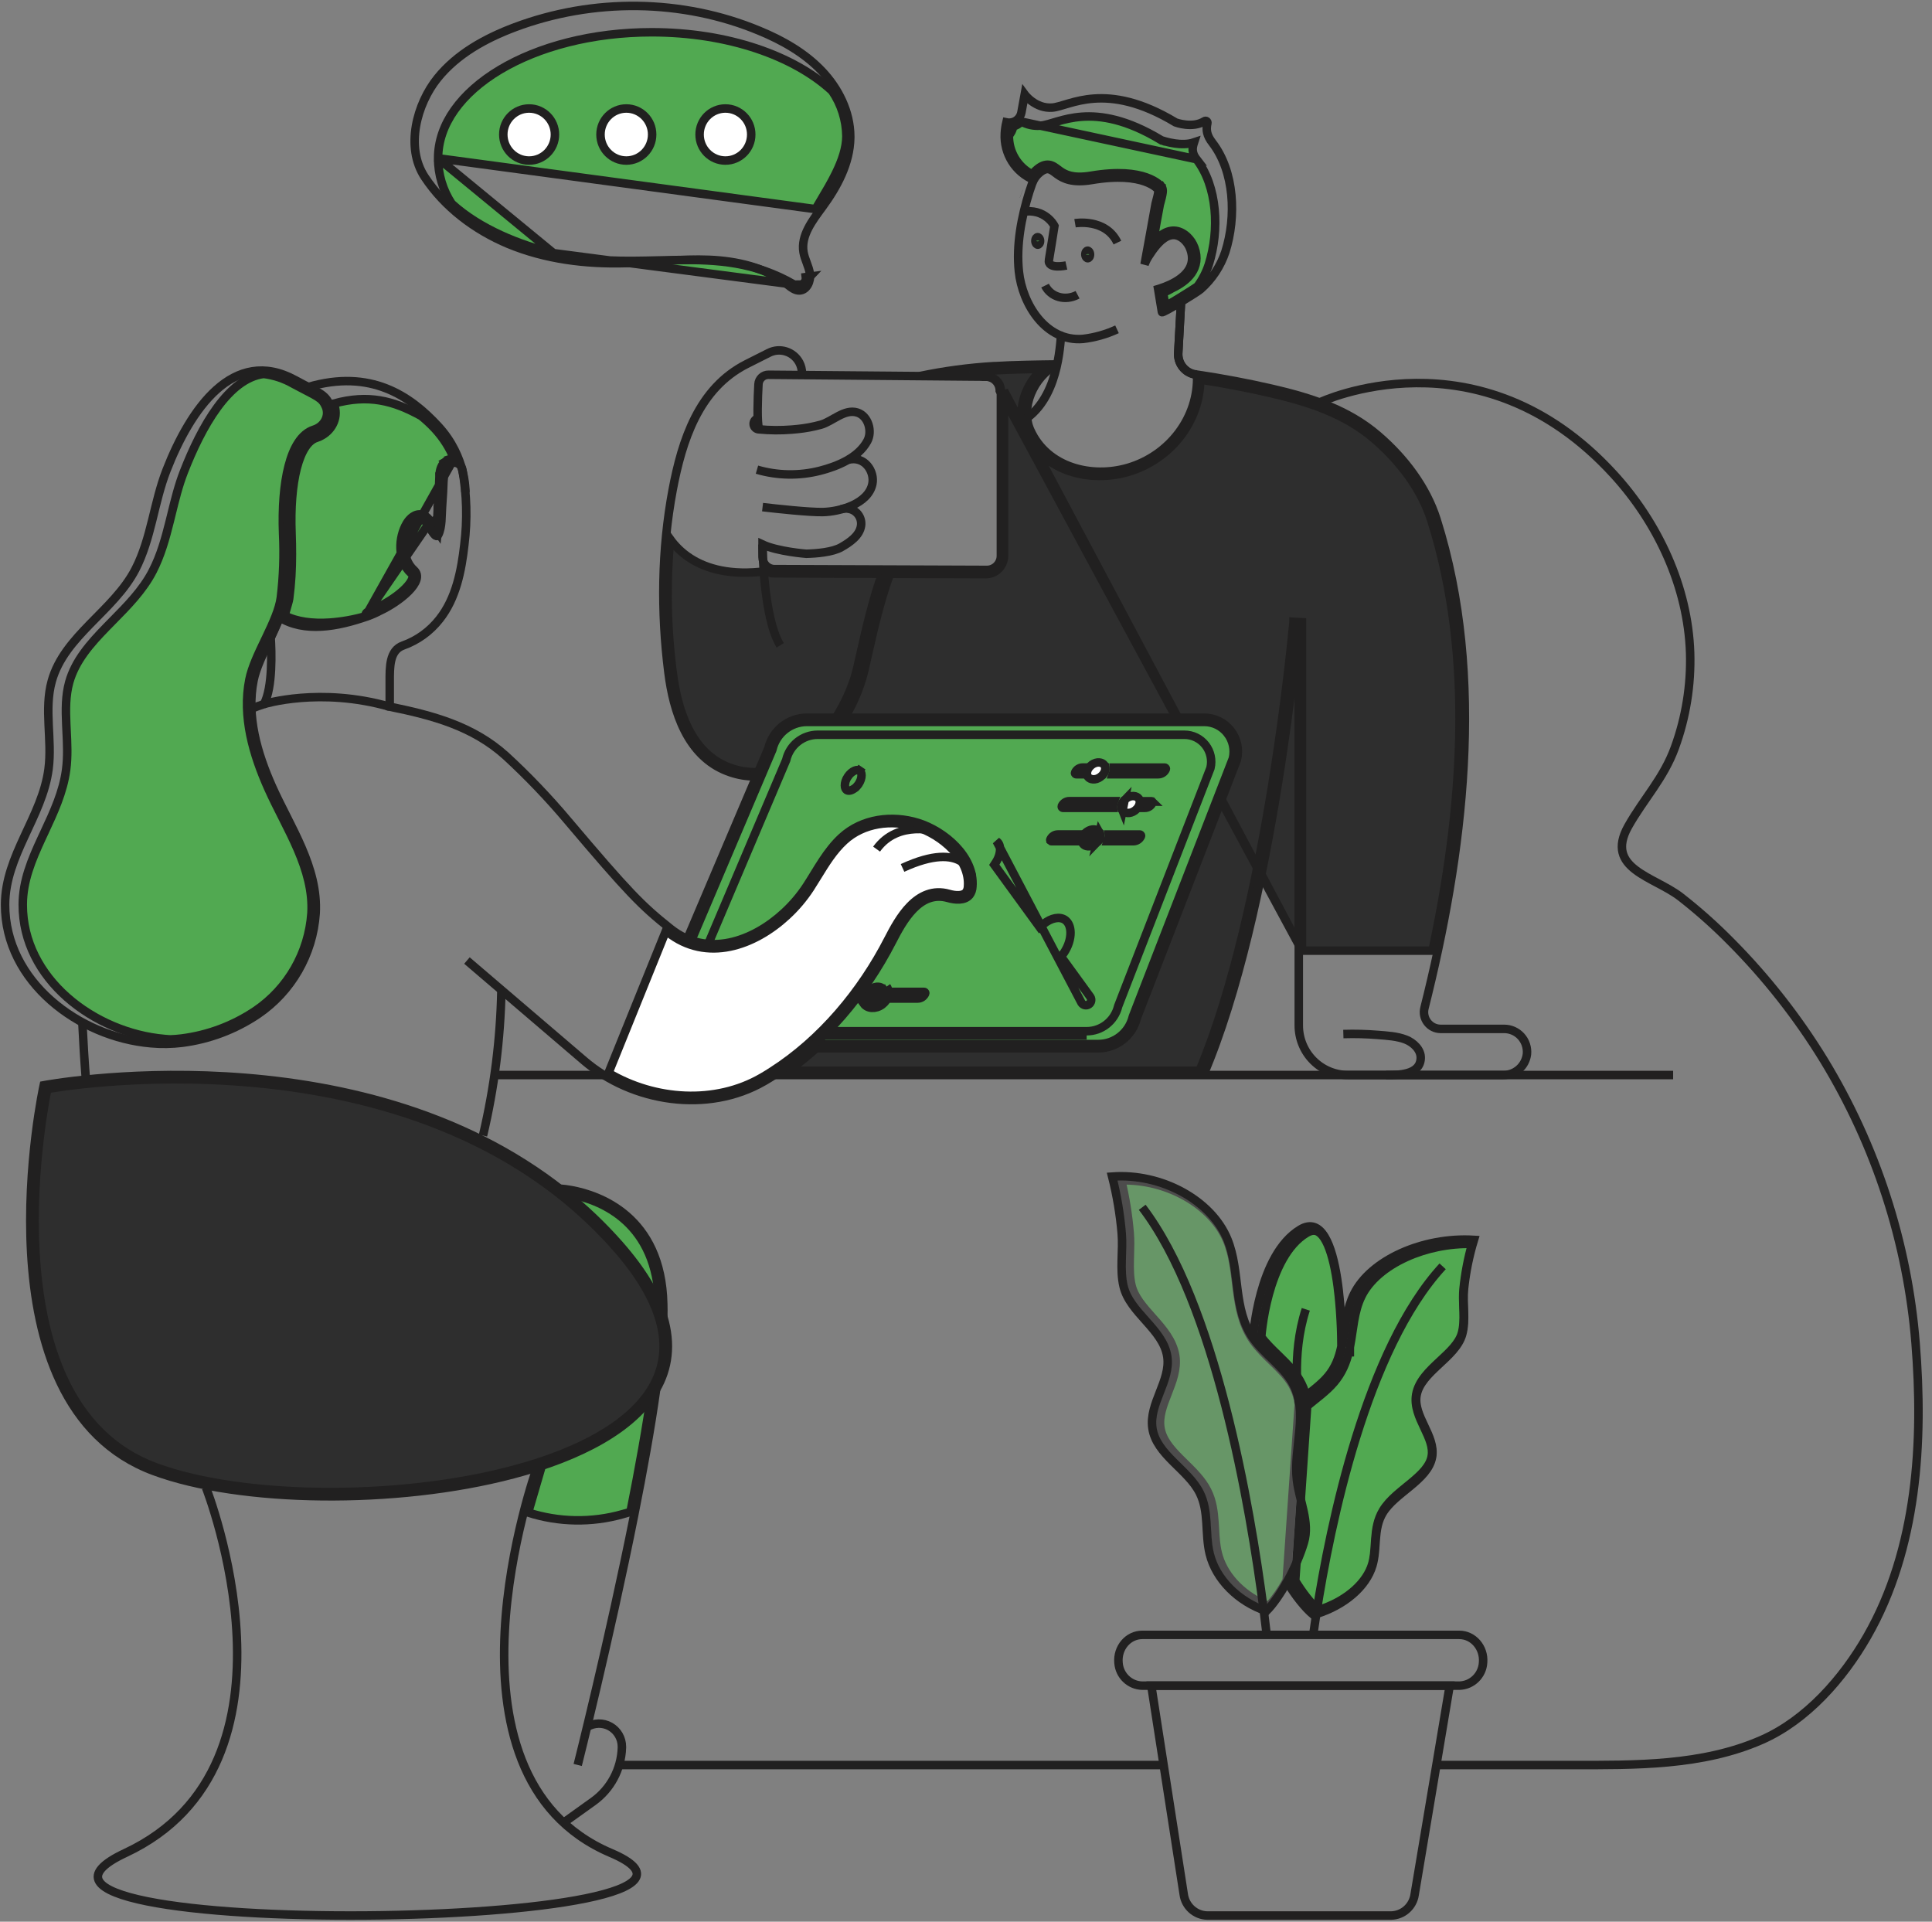 <svg width="187" height="186" viewBox="0 0 187 186" fill="none" xmlns="http://www.w3.org/2000/svg">
<rect x="0" y="0" width="187" height="186" fill="#808080" stroke="none"/>
<path d="M8.313 104.489C8.169 102.644 8.058 100.798 7.97 98.956" stroke="#212020" stroke-width="0.822"/>
<path d="M112.467 170.836H60.195" stroke="#212020" stroke-width="0.822"/>
<path d="M127.726 38.952C127.726 38.952 143.131 31.625 156.2 45.919C160.469 50.591 163.383 56.79 163.589 63.185C163.683 66.306 163.183 69.416 162.118 72.348C161.033 75.341 159.087 77.322 157.591 79.987C155.296 84.097 160.093 84.824 162.667 86.816C164.378 88.151 166.001 89.596 167.525 91.143C170.962 94.599 173.985 98.448 176.535 102.61C181.583 110.901 184.623 120.273 185.408 129.967C186.184 139.526 185.589 149.905 180.722 158.396C178.38 162.485 174.853 166.495 170.516 168.402C164.754 170.932 158.282 170.837 152.125 170.837H139.023" stroke="#212020" stroke-width="0.822"/>
<path d="M63.158 134.257L63.118 134.327L63.107 134.406C62.602 138.025 61.854 142.171 61.024 146.336L60.264 146.554C60.264 146.554 60.264 146.555 60.263 146.555C57.262 147.403 54.084 147.347 51.119 146.397L52.321 142.284L52.357 142.159L52.315 142.036L44.458 119.011C44.623 118.958 44.837 118.889 45.093 118.807C45.744 118.597 46.664 118.302 47.74 117.962C49.88 117.284 52.637 116.425 55.129 115.691L55.602 115.67C56.933 115.959 58.922 116.631 60.603 118.185C62.293 119.748 63.706 122.234 63.792 126.223L63.793 126.227C63.8 126.479 63.798 126.733 63.795 127.009C63.794 127.157 63.792 127.311 63.792 127.475V127.535L63.81 127.593C64.575 130.132 64.268 132.343 63.158 134.257Z" fill="#51A951" stroke="#212020" stroke-width="0.822"/>
<path d="M35.649 59.187C35.963 59.077 36.266 58.94 36.555 58.776L36.57 58.767L36.585 58.76C37.483 58.345 38.556 57.643 39.252 56.935C39.605 56.577 39.825 56.253 39.906 55.993C39.945 55.869 39.947 55.776 39.93 55.705C39.915 55.639 39.877 55.565 39.788 55.485C39.102 54.869 38.801 53.981 38.764 53.11C38.728 52.239 38.951 51.338 39.371 50.643L39.372 50.642C39.508 50.418 39.703 50.181 39.945 50.012C40.189 49.842 40.521 49.719 40.888 49.821C41.127 49.887 41.305 50.029 41.437 50.169C41.567 50.306 41.671 50.462 41.75 50.583M35.649 59.187L41.408 50.81M35.649 59.187C35.638 59.191 35.627 59.195 35.615 59.2C35.573 59.219 35.376 59.318 35.369 59.566C35.37 59.588 35.375 59.616 35.381 59.644C34.25 59.969 33.089 60.175 31.914 60.259C30.264 60.37 28.706 60.179 27.544 59.569C27.553 59.538 27.562 59.505 27.573 59.471C27.618 59.316 27.672 59.134 27.726 58.947C27.786 58.739 27.846 58.53 27.893 58.358C27.936 58.202 27.978 58.04 27.989 57.953C28.085 57.22 28.154 56.493 28.198 55.757L28.198 55.756C28.277 54.373 28.27 52.992 28.219 51.621L28.219 51.621C28.126 49.195 28.296 46.984 28.726 45.316C28.942 44.482 29.218 43.802 29.546 43.301C29.873 42.802 30.234 42.507 30.617 42.386C30.805 42.329 30.985 42.249 31.154 42.148C32.208 41.559 32.809 40.289 32.301 39.066L32.301 39.066L32.301 39.065C34.005 38.592 35.446 38.537 36.753 38.752C38.169 38.984 39.452 39.537 40.767 40.26C41.253 40.653 41.71 41.081 42.134 41.54C42.898 42.375 43.509 43.336 43.942 44.379M35.649 59.187L43.942 44.379M41.75 50.583C41.751 50.583 41.751 50.584 41.751 50.584L41.408 50.81M41.75 50.583C41.75 50.583 41.75 50.582 41.75 50.582L41.408 50.81M41.75 50.583C41.887 50.788 42.022 50.985 42.159 51.185C42.168 51.199 42.178 51.212 42.187 51.226M41.408 50.81C41.546 51.017 41.684 51.218 41.822 51.42C41.889 51.519 41.957 51.618 42.025 51.718M42.187 51.226C42.153 51.352 42.112 51.467 42.061 51.572L42.055 51.584L42.049 51.598C42.053 51.589 42.057 51.58 42.063 51.573C42.072 51.559 42.084 51.547 42.098 51.538L42.149 51.614L42.156 51.625L42.142 51.635L42.025 51.718M42.187 51.226C42.245 51.311 42.303 51.396 42.362 51.483L42.943 46.157M42.187 51.226C42.243 51.02 42.279 50.787 42.303 50.534C42.327 50.273 42.336 50.022 42.346 49.766C42.351 49.614 42.357 49.461 42.366 49.303M42.025 51.718L42.146 51.636L42.158 51.628M42.025 51.718L42.158 51.628M42.158 51.628L42.17 51.646L42.326 51.88L42.228 51.669L42.218 51.648L42.158 51.628ZM42.366 49.303C42.366 49.307 42.366 49.312 42.366 49.316H42.777L42.366 49.292C42.366 49.296 42.366 49.299 42.366 49.303ZM42.366 49.303C42.366 49.259 42.37 49.216 42.372 49.187L42.372 49.182C42.375 49.144 42.376 49.124 42.376 49.109V49.094L42.377 49.079C42.449 48.103 42.504 47.123 42.532 46.146M42.532 46.146C42.532 46.147 42.532 46.147 42.532 46.147L42.943 46.157M42.532 46.146C42.532 46.146 42.532 46.146 42.532 46.145L42.943 46.157M42.532 46.146C42.543 45.717 42.609 45.088 43.076 44.7M42.943 46.157C42.954 45.726 43.026 45.272 43.343 45.013M43.076 44.7C43.074 44.702 43.072 44.704 43.069 44.706L43.343 45.013M43.076 44.7C43.204 44.588 43.354 44.503 43.517 44.452M43.076 44.7C43.078 44.699 43.08 44.697 43.083 44.695L43.343 45.013M43.343 45.013L43.517 44.452M43.517 44.452C43.514 44.453 43.51 44.455 43.506 44.456L43.649 44.841L43.53 44.448C43.526 44.449 43.522 44.451 43.517 44.452ZM43.517 44.452C43.658 44.401 43.801 44.378 43.942 44.379M43.517 44.452L43.942 44.379" fill="#51A951" stroke="#212020" stroke-width="0.822"/>
<path d="M126.017 92.012H138.65C141.515 78.626 142.757 63.742 138.555 50.419L138.555 50.418C137.59 47.346 135.496 44.607 133.002 42.468L133.001 42.468C130.172 40.032 126.668 38.902 123.005 38.053L123.005 38.053C120.752 37.531 118.477 37.094 116.181 36.742C116.125 40.937 113.165 44.508 109.213 45.669C105.547 46.754 100.999 45.678 99.256 41.822L99.256 41.821C99.068 41.401 98.952 40.953 98.911 40.495C98.732 38.792 99.519 36.94 100.893 35.702C99.351 35.726 97.459 35.772 96.261 35.851L96.247 35.852H96.234H96.108C95.366 35.897 94.625 35.959 93.886 36.037L95.431 36.05C95.431 36.05 95.431 36.05 95.432 36.05L95.432 36.05L95.429 36.461C96.171 36.466 96.769 37.073 96.768 37.821L126.017 92.012ZM126.017 92.012V60.224L125.197 60.188L125.606 60.224C125.197 60.188 125.197 60.188 125.197 60.188L125.197 60.189L125.196 60.193L125.195 60.208L125.19 60.268C125.185 60.321 125.178 60.4 125.168 60.504C125.148 60.712 125.118 61.019 125.078 61.416C124.998 62.21 124.875 63.362 124.707 64.795C124.37 67.661 123.851 71.647 123.12 76.128C121.673 85.004 119.403 95.784 116.099 103.641H76.288C80.721 100.491 84.285 96.052 86.717 91.311L86.718 91.31C87.234 90.301 87.878 89.106 88.711 88.257C89.53 87.422 90.478 86.971 91.651 87.307L91.652 87.307C91.999 87.406 92.451 87.494 92.896 87.468C93.341 87.442 93.833 87.296 94.174 86.874L94.181 86.865L94.187 86.857C94.4 86.563 94.522 86.213 94.537 85.85C94.663 84.229 93.89 82.772 92.806 81.641C91.72 80.508 90.282 79.659 88.973 79.249C86.374 78.436 83.302 78.805 81.191 80.746L81.19 80.747C80.034 81.812 79.207 83.161 78.416 84.449C78.195 84.809 77.977 85.164 77.755 85.507C77.378 86.084 76.957 86.629 76.498 87.14C77.458 81.212 78.289 75.692 78.453 73.386C81.081 71.23 82.993 67.817 83.682 64.787C83.772 64.395 83.86 64.006 83.947 63.618C84.578 60.833 85.187 58.138 86.147 55.54L95.411 55.572H95.412C96.391 55.572 97.179 54.774 97.179 53.795V37.821L126.017 92.012Z" fill="#2E2E2E" stroke="#212020" stroke-width="0.822"/>
<path d="M78.163 73.18C77.862 78.124 77.088 83.065 76.249 87.994" stroke="#212020" stroke-width="0.822"/>
<path d="M65.106 65.04L65.105 65.037C64.549 60.776 64.469 56.468 64.865 52.191C65.292 52.786 65.919 53.462 66.82 54.042C68.381 55.048 70.722 55.739 74.176 55.281C74.394 55.408 74.64 55.482 74.895 55.493L74.903 55.493L74.911 55.493L85.38 55.536C84.46 58.097 83.861 60.746 83.257 63.42C83.168 63.814 83.079 64.208 82.988 64.603C82.317 67.519 80.442 70.841 77.906 72.858C75.79 74.54 73.25 75.3 70.539 74.263C66.912 72.871 65.578 68.813 65.106 65.04Z" fill="#2E2E2E" stroke="#212020" stroke-width="0.822"/>
<path d="M82.089 44.501C83.698 44.087 84.678 45.645 84.439 46.831C84.05 48.765 81.289 49.525 79.644 49.561C78.328 49.587 75.117 49.237 73.809 49.084" stroke="#212020" stroke-width="0.822"/>
<path d="M73.267 45.459C75.258 46.039 77.366 46.074 79.374 45.561C81.064 45.124 83.06 44.317 83.945 42.699C84.462 41.758 84.05 40.257 82.972 39.926C81.727 39.547 80.574 40.794 79.447 41.109C78.719 41.309 77.977 41.447 77.226 41.524C77.021 41.546 76.827 41.563 76.627 41.58C75.577 41.664 74.522 41.657 73.473 41.557C73.244 41.557 73.041 41.409 72.969 41.19C72.897 40.972 72.972 40.731 73.156 40.593L73.345 40.455" stroke="#212020" stroke-width="0.822"/>
<path d="M85.969 55.128C84.8 58.202 84.139 61.412 83.389 64.695C82.121 70.206 76.715 77.072 70.392 74.643C66.527 73.159 65.171 68.869 64.698 65.087C63.957 59.23 64.019 53.213 65.109 47.406C66.015 42.623 67.622 37.599 72.244 35.247L74.413 34.155C75.488 33.607 76.801 34.025 77.37 35.096C77.536 35.415 77.624 35.771 77.627 36.132C77.629 36.185 77.625 36.237 77.614 36.289" stroke="#212020" stroke-width="0.822"/>
<path d="M130.023 100.084C131.141 100.049 132.259 100.078 133.373 100.169C134.283 100.244 135.225 100.287 136.092 100.629C136.806 100.915 137.551 101.597 137.514 102.43C137.446 104.063 135.322 104.051 134.157 104.051" stroke="#212020" stroke-width="0.822"/>
<path opacity="0.54" d="M109.654 98.379L109.645 98.403L109.639 98.428C109.255 99.971 107.881 101.05 106.307 101.051H66.921C66.921 101.051 66.921 101.051 66.921 101.051C66.05 101.05 65.226 100.649 64.686 99.958C64.153 99.276 63.954 98.388 64.146 97.542L74.746 72.593L74.759 72.561L74.767 72.528C75.138 70.973 76.515 69.879 78.097 69.875L116.552 69.875L116.553 69.875C117.43 69.873 118.259 70.278 118.801 70.974L118.801 70.975C119.337 71.664 119.532 72.563 119.329 73.416L109.654 98.379Z" fill="white" stroke="#212020" stroke-width="0.822"/>
<path d="M109.654 98.379L109.645 98.403L109.639 98.428C109.255 99.971 107.881 101.05 106.307 101.051H66.921C66.921 101.051 66.921 101.051 66.921 101.051C66.05 101.05 65.226 100.649 64.686 99.958C64.153 99.276 63.954 98.388 64.146 97.542L74.746 72.593L74.759 72.561L74.767 72.528C75.138 70.973 76.515 69.879 78.097 69.875L116.552 69.875L116.553 69.875C117.43 69.873 118.259 70.278 118.801 70.974L118.801 70.975C119.337 71.664 119.532 72.563 119.329 73.416L109.654 98.379Z" fill="#51A951" stroke="#212020" stroke-width="0.822"/>
<path fill-rule="evenodd" clip-rule="evenodd" d="M110.038 98.527L119.721 73.539C119.964 72.558 119.744 71.518 119.125 70.722C118.506 69.926 117.557 69.462 116.552 69.464H78.097C76.323 69.469 74.782 70.695 74.368 72.432L63.754 97.414C63.52 98.391 63.745 99.422 64.362 100.212C64.98 101.001 65.923 101.461 66.921 101.462H106.307C108.071 101.461 109.609 100.251 110.038 98.527Z" stroke="#212020" stroke-width="0.822" stroke-linecap="square" stroke-linejoin="round"/>
<path d="M108.236 97.368L108.227 97.393L108.221 97.418C107.872 98.826 106.616 99.811 105.179 99.81H105.179H68.853C68.06 99.81 67.31 99.444 66.818 98.815L66.818 98.815C66.333 98.195 66.151 97.388 66.323 96.618L76.081 73.603L76.095 73.571L76.103 73.538C76.442 72.115 77.704 71.115 79.152 71.116H79.152L114.638 71.116L114.638 71.116C115.436 71.115 116.19 71.485 116.683 72.12C117.17 72.748 117.346 73.566 117.162 74.341L108.236 97.368ZM68.853 100.221H105.179H68.853Z" fill="#51A951" stroke="#212020" stroke-width="0.822"/>
<path d="M82.053 75.181L82.053 75.181L82.054 75.18C82.252 74.882 82.5 74.682 82.724 74.589C82.949 74.496 83.107 74.522 83.202 74.587L83.432 74.246L83.201 74.586C83.3 74.654 83.386 74.795 83.388 75.04C83.389 75.284 83.303 75.588 83.108 75.882C83.046 75.972 82.978 76.057 82.903 76.136L82.814 76.231L82.653 76.342C82.322 76.571 82.074 76.55 81.958 76.472L81.957 76.471C81.865 76.41 81.778 76.271 81.776 76.023C81.774 75.778 81.859 75.472 82.053 75.181ZM105.389 97.212C105.155 97.368 104.839 97.305 104.682 97.067L96.466 81.428C96.659 81.559 96.793 81.813 96.798 82.191C96.803 82.568 96.674 83.025 96.391 83.464L96.238 83.7L96.403 83.928L100.375 89.389L100.632 89.743L100.969 89.465C101.774 88.8 102.585 88.701 103.069 89.025C103.403 89.249 103.612 89.679 103.617 90.27C103.622 90.856 103.421 91.553 102.99 92.206C102.98 92.219 102.969 92.234 102.951 92.257C102.948 92.26 102.946 92.263 102.943 92.266C102.926 92.287 102.901 92.318 102.878 92.349L102.701 92.591L102.877 92.834L105.516 96.469L105.535 96.496C105.69 96.735 105.624 97.055 105.389 97.212L105.389 97.212Z" fill="#51A951" stroke="#212020" stroke-width="0.822"/>
<path d="M112.84 74.458C112.711 74.752 112.423 74.939 112.107 74.94H107.704C107.78 74.73 107.817 74.51 107.805 74.292H112.731C112.793 74.292 112.848 74.342 112.851 74.41C112.85 74.427 112.846 74.443 112.84 74.458Z" fill="#51A951" stroke="#212020" stroke-width="0.822"/>
<path d="M104.794 74.288H104.794H106.977C107.003 74.481 106.948 74.719 106.778 74.94H104.166C104.105 74.94 104.051 74.89 104.048 74.823C104.049 74.805 104.053 74.788 104.06 74.773L104.06 74.773L104.061 74.77C104.19 74.476 104.478 74.288 104.794 74.288Z" fill="#51A951" stroke="#212020" stroke-width="0.822"/>
<path d="M105.285 75.158L105.285 75.157L105.279 75.146C105.143 74.91 105.182 74.506 105.519 74.167L105.519 74.167L105.523 74.162C105.57 74.114 105.622 74.068 105.679 74.024C106.179 73.663 106.691 73.776 106.877 74.036L106.882 74.043L106.887 74.049C106.887 74.05 106.888 74.051 106.889 74.054L106.897 74.07L106.906 74.086C107.043 74.318 107.005 74.724 106.669 75.061L106.669 75.061L106.665 75.064C106.617 75.114 106.565 75.159 106.509 75.201C106.012 75.566 105.497 75.453 105.307 75.191L105.307 75.191L105.302 75.184C105.296 75.177 105.291 75.168 105.285 75.158Z" fill="white" stroke="#212020" stroke-width="0.822"/>
<path d="M102.764 78.07L102.764 78.07L102.764 78.065C102.763 78.047 102.766 78.03 102.771 78.013C102.903 77.725 103.189 77.541 103.501 77.541H107.838C107.761 77.752 107.724 77.973 107.737 78.193H102.884C102.82 78.193 102.764 78.14 102.764 78.07Z" fill="#51A951" stroke="#212020" stroke-width="0.822"/>
<path d="M108.754 77.549C108.586 77.766 108.531 78.001 108.559 78.192H110.814C111.129 78.192 111.417 78.005 111.547 77.712L111.548 77.71L111.548 77.71C111.554 77.696 111.558 77.68 111.559 77.663C111.558 77.633 111.546 77.604 111.525 77.583L108.754 77.549ZM108.754 77.549L111.441 77.549L111.442 77.549C111.473 77.548 111.502 77.56 111.525 77.583L108.754 77.549ZM108.571 77.138C108.571 77.138 108.571 77.138 108.571 77.138L108.571 77.138V77.138Z" fill="#51A951" stroke="#212020" stroke-width="0.822"/>
<path d="M108.653 78.445L108.643 78.419L108.627 78.393C108.488 78.159 108.525 77.757 108.859 77.418L108.653 78.445ZM108.653 78.445C108.84 78.705 109.352 78.819 109.851 78.457C109.907 78.413 109.96 78.367 110.009 78.316L110.01 78.315L110.01 78.315C110.344 77.976 110.383 77.569 110.248 77.335L110.243 77.327L110.243 77.327C110.234 77.311 110.226 77.298 110.219 77.286C110.025 77.026 109.511 76.918 109.015 77.282L109.015 77.282C108.96 77.323 108.908 77.368 108.859 77.418L108.653 78.445ZM108.652 78.444C108.652 78.444 108.652 78.444 108.652 78.444L108.652 78.444Z" fill="white" stroke="#212020" stroke-width="0.822"/>
<path d="M110.435 80.94C110.304 81.233 110.016 81.42 109.7 81.421H107.213C107.291 81.211 107.328 80.99 107.316 80.771H110.325C110.388 80.771 110.444 80.823 110.446 80.892C110.445 80.908 110.442 80.925 110.435 80.94Z" fill="#51A951" stroke="#212020" stroke-width="0.822"/>
<path d="M101.685 81.388L101.685 81.387C101.664 81.367 101.651 81.337 101.65 81.305C101.65 81.287 101.654 81.271 101.661 81.255L101.661 81.255L101.663 81.251C101.791 80.956 102.079 80.767 102.395 80.767H102.395H106.482C106.508 80.96 106.451 81.198 106.283 81.421H101.768V81.421L101.765 81.421C101.736 81.421 101.707 81.409 101.685 81.388Z" fill="#51A951" stroke="#212020" stroke-width="0.822"/>
<path d="M104.795 81.633L104.8 81.641C104.804 81.65 104.81 81.659 104.815 81.666L104.821 81.674L104.821 81.674C105.008 81.934 105.519 82.048 106.021 81.682C106.076 81.641 106.128 81.595 106.178 81.545L104.795 81.633ZM104.795 81.633L104.79 81.624M104.795 81.633L104.79 81.624M104.79 81.624C104.654 81.393 104.692 80.987 105.026 80.647C105.076 80.597 105.128 80.551 105.184 80.51C105.685 80.147 106.2 80.258 106.391 80.519L106.391 80.519L106.396 80.526C106.398 80.528 106.398 80.529 106.399 80.53L106.407 80.547M104.79 81.624L106.407 80.547M106.407 80.547L106.416 80.564M106.407 80.547L106.416 80.564M106.416 80.564C106.552 80.798 106.513 81.205 106.178 81.544L106.416 80.564Z" fill="white" stroke="#212020" stroke-width="0.822"/>
<path d="M89.549 96.169C89.419 96.462 89.132 96.649 88.817 96.649H86.323C86.4 96.44 86.438 96.219 86.427 96.001H89.441C89.503 96.001 89.558 96.052 89.561 96.12C89.56 96.137 89.556 96.153 89.549 96.169Z" fill="#51A951" stroke="#212020" stroke-width="0.822"/>
<path d="M73.203 96.615L73.203 96.615C73.182 96.594 73.169 96.566 73.168 96.535C73.169 96.516 73.173 96.497 73.181 96.479C73.309 96.184 73.597 95.997 73.912 95.997H73.913H85.597C85.623 96.189 85.567 96.426 85.398 96.649L73.285 96.649L73.284 96.649C73.254 96.649 73.225 96.637 73.203 96.615Z" fill="#51A951" stroke="#212020" stroke-width="0.822"/>
<path d="M85.581 97.06L85.289 96.772C85.239 96.822 85.185 96.87 85.129 96.914C84.627 97.275 84.118 97.161 83.931 96.901L83.931 96.901L83.925 96.894C83.92 96.886 83.914 96.878 83.909 96.867L83.904 96.859L83.9 96.852C83.764 96.621 83.804 96.214 84.138 95.875L84.138 95.875L84.139 95.873C84.187 95.824 84.239 95.779 84.294 95.737C84.796 95.375 85.309 95.486 85.501 95.748L85.5 95.748L85.506 95.756C85.508 95.758 85.509 95.759 85.509 95.759L85.517 95.777L85.527 95.794C85.662 96.025 85.623 96.431 85.288 96.772L85.581 97.06ZM85.581 97.06C86.005 96.629 86.137 96.024 85.882 95.587M85.581 97.06C85.517 97.126 85.448 97.186 85.375 97.243C84.756 97.692 83.962 97.649 83.597 97.141L85.882 95.587M85.882 95.587C85.868 95.558 85.852 95.531 85.832 95.506L85.882 95.587Z" fill="white" stroke="#212020" stroke-width="0.822"/>
<path d="M4.565 105.471C4.57 105.446 4.575 105.421 4.58 105.399C4.62 105.392 4.664 105.384 4.712 105.376C4.978 105.332 5.372 105.27 5.881 105.199C6.9 105.056 8.379 104.877 10.216 104.731C13.89 104.439 18.993 104.281 24.703 104.816C36.134 105.887 49.942 109.729 59.649 120.762C64.497 126.273 65.109 130.645 63.287 134.03C61.429 137.482 56.962 140.087 51.22 141.827C45.502 143.561 38.621 144.406 32.077 144.416C25.529 144.425 19.358 143.595 15.055 142.005C6.573 138.872 3.917 129.782 3.433 121.273C3.192 117.04 3.492 113.002 3.854 110.02C4.035 108.53 4.231 107.305 4.381 106.454C4.456 106.029 4.52 105.697 4.565 105.471Z" fill="#2E2E2E" stroke="#212020" stroke-width="0.822"/>
<path d="M88.994 36.406C91.369 35.907 93.776 35.583 96.197 35.438H96.337C97.927 35.332 100.713 35.286 102.304 35.27" stroke="#212020" stroke-width="0.822"/>
<path d="M77.227 41.517C77.21 41.528 77.199 41.541 77.182 41.552" stroke="#212020" stroke-width="0.822"/>
<path d="M104.298 28.529C103.083 29.172 101.689 28.737 101.153 27.642" stroke="#212020" stroke-width="0.822"/>
<path d="M98.858 11.769C99.41 12.071 100.039 12.211 100.672 12.167L100.672 12.167L100.675 12.167C100.924 12.148 101.192 12.085 101.465 12.01C101.62 11.967 101.793 11.915 101.974 11.861C102.103 11.823 102.237 11.783 102.369 11.745C103.024 11.556 103.796 11.364 104.718 11.297C106.551 11.166 109.035 11.532 112.366 13.547L112.401 13.568L112.44 13.582L112.578 13.195C112.44 13.582 112.44 13.582 112.44 13.582L112.44 13.582L112.441 13.583L112.443 13.583L112.449 13.585L112.47 13.593C112.488 13.599 112.513 13.607 112.545 13.617C112.61 13.638 112.701 13.666 112.815 13.697C113.041 13.759 113.356 13.834 113.711 13.885C114.25 13.962 114.948 13.994 115.568 13.785C115.526 13.914 115.483 14.059 115.459 14.211C115.399 14.598 115.478 14.983 115.809 15.411L98.858 11.769ZM98.858 11.769C98.647 11.996 98.372 12.158 98.069 12.231L98.057 12.296L98.057 12.296C98.001 12.597 97.861 12.874 97.654 13.096C97.622 14.695 98.507 16.165 99.913 16.88C100.105 16.619 100.341 16.392 100.613 16.211L100.616 16.209L100.616 16.209C100.818 16.077 101.017 15.988 101.222 15.955C101.434 15.92 101.624 15.95 101.798 16.017C101.962 16.081 102.107 16.176 102.231 16.266C102.285 16.305 102.34 16.346 102.393 16.387C102.403 16.394 102.412 16.401 102.421 16.407C102.484 16.455 102.547 16.502 102.613 16.549C102.872 16.731 103.183 16.912 103.635 17.017C104.09 17.123 104.713 17.157 105.598 17.008C108.215 16.563 109.899 16.793 110.95 17.163C111.475 17.347 111.837 17.566 112.074 17.747C112.193 17.838 112.279 17.919 112.339 17.981C112.369 18.012 112.392 18.038 112.409 18.058C112.417 18.068 112.424 18.077 112.43 18.084L112.437 18.093L112.439 18.097L112.441 18.098L112.441 18.099C112.441 18.099 112.442 18.1 112.109 18.341L112.442 18.1L112.443 18.102C112.531 18.225 112.541 18.363 112.543 18.419C112.547 18.495 112.541 18.574 112.532 18.645C112.514 18.79 112.48 18.957 112.443 19.112C112.405 19.269 112.363 19.426 112.329 19.552C112.316 19.596 112.306 19.635 112.296 19.669C112.279 19.731 112.267 19.775 112.26 19.802L112.24 19.91C112.041 20.975 111.844 22.031 111.664 23.1L111.664 23.104L111.664 23.104C111.638 23.246 111.613 23.388 111.587 23.53C111.86 23.204 112.161 22.907 112.488 22.692C112.826 22.467 113.217 22.313 113.646 22.327C114.08 22.342 114.499 22.527 114.893 22.882L114.898 22.887L114.898 22.887C115.216 23.184 115.459 23.552 115.608 23.962C115.963 24.933 115.803 25.766 115.337 26.439C114.892 27.082 114.186 27.552 113.473 27.891C113.188 28.063 112.891 28.212 112.583 28.337C112.624 28.589 112.679 28.919 112.729 29.228L112.795 29.626C112.808 29.619 112.821 29.612 112.834 29.605C113.156 29.431 113.589 29.177 114.036 28.907C114.481 28.637 114.934 28.354 115.293 28.123C115.472 28.008 115.626 27.906 115.743 27.826C115.802 27.786 115.85 27.753 115.886 27.726C115.898 27.717 115.909 27.709 115.918 27.703C116.392 27.061 116.759 26.346 117.004 25.584C118.045 22.276 117.845 18.054 115.809 15.411L98.858 11.769Z" fill="#51A951" stroke="#212020" stroke-width="0.822"/>
<path d="M98.844 18.759L98.852 18.762" stroke="#212020" stroke-width="0.822"/>
<path d="M100.073 17.41C98.276 16.675 97.143 14.87 97.255 12.921C97.276 12.556 97.328 12.193 97.412 11.837L97.472 11.849C97.552 11.868 97.636 11.874 97.718 11.868C98.155 11.859 98.55 11.609 98.747 11.217C98.804 11.11 98.844 10.995 98.865 10.875L99.182 9.141C99.182 9.141 100.21 10.544 101.857 10.413C103.503 10.283 106.983 7.742 113.792 11.851C113.792 11.851 115.426 12.459 116.582 11.727C116.644 11.684 116.725 11.683 116.788 11.725C116.85 11.766 116.882 11.842 116.866 11.916C116.712 12.585 116.815 13.126 117.348 13.816C119.494 16.602 119.675 20.979 118.609 24.365C118.143 25.768 117.314 27.022 116.208 27.996C115.922 28.255 112.493 30.384 112.465 30.21C112.465 30.21 112.183 28.504 112.115 28.077L112.098 27.98L112.195 27.951C112.562 27.836 112.921 27.698 113.269 27.536C114.65 26.885 115.837 25.799 115.214 24.11C115.087 23.761 114.88 23.447 114.609 23.194C113.261 21.98 112.024 23.468 111.181 24.794C111.017 25.046 110.884 25.316 110.782 25.598C110.814 25.416 110.847 25.238 110.882 25.055C111.006 24.388 111.128 23.718 111.249 23.045C111.455 21.938 111.646 20.84 111.848 19.729C111.885 19.54 112.212 18.512 112.098 18.355C112.098 18.355 110.79 16.554 105.656 17.426C101.951 18.048 102.194 15.677 100.83 16.566C100.507 16.782 100.242 17.074 100.056 17.416C99.999 17.528 99.948 17.642 99.904 17.76C99.897 17.775 99.89 17.79 99.886 17.806C99.793 18.063 99.709 18.322 99.626 18.575C98.857 21.039 98.349 23.7 98.62 26.288C98.951 29.426 101.221 33.115 104.832 32.802C105.969 32.668 107.077 32.355 108.117 31.874" stroke="#212020" stroke-width="0.822"/>
<path d="M100.672 23.312C100.676 23.438 100.637 23.54 100.586 23.605C100.537 23.669 100.487 23.686 100.454 23.687C100.42 23.688 100.369 23.674 100.316 23.613C100.263 23.551 100.218 23.451 100.214 23.325C100.211 23.2 100.25 23.097 100.3 23.032C100.35 22.969 100.399 22.951 100.433 22.951C100.467 22.95 100.517 22.964 100.57 23.025C100.624 23.087 100.669 23.187 100.672 23.312Z" fill="#51A951" stroke="#212020" stroke-width="0.822"/>
<path d="M105.507 24.621C105.511 24.747 105.472 24.849 105.421 24.914C105.372 24.978 105.323 24.995 105.289 24.996C105.255 24.997 105.205 24.983 105.151 24.922C105.098 24.86 105.053 24.76 105.049 24.634C105.046 24.509 105.085 24.406 105.135 24.341C105.185 24.278 105.234 24.261 105.268 24.259C105.302 24.259 105.352 24.273 105.405 24.334C105.459 24.396 105.504 24.496 105.507 24.621Z" fill="#51A951" stroke="#212020" stroke-width="0.822"/>
<path d="M103.214 25.694C103.214 25.694 101.344 26.108 101.533 25.142C101.591 24.84 102.06 21.868 102.06 21.868C102.06 21.868 101.187 20.098 98.905 20.51" stroke="#212020" stroke-width="0.822"/>
<path d="M104.053 21.604C104.053 21.604 107.019 21.096 108.155 23.481" stroke="#212020" stroke-width="0.822"/>
<path d="M102.337 35.245C100.001 36.488 98.754 39.481 99.732 41.647C101.362 45.255 105.652 46.316 109.198 45.273C113.14 44.113 116.038 40.453 115.865 36.256" stroke="#212020" stroke-width="0.822"/>
<path d="M116.479 104.048C123.251 88.198 125.71 60.222 125.71 60.222V99.255C125.71 100.526 126.211 101.746 127.104 102.645C127.997 103.544 129.207 104.049 130.47 104.048H145.492C146.658 104.067 147.65 103.197 147.795 102.032C147.855 101.405 147.65 100.781 147.23 100.315C146.809 99.848 146.212 99.583 145.586 99.585H139.434C138.937 99.583 138.468 99.35 138.164 98.954C137.859 98.558 137.754 98.043 137.878 97.558C141.582 82.843 143.872 65.57 139.051 50.286C138.055 47.132 135.909 44.322 133.374 42.149C130.464 39.646 126.877 38.498 123.202 37.648C120.778 37.088 118.332 36.626 115.866 36.259C115.858 36.262 115.851 36.262 115.843 36.259C115.827 36.259 115.81 36.259 115.8 36.259H115.784H115.761H115.728" stroke="#212020" stroke-width="0.822"/>
<path d="M114.314 29.218L114.042 34.17C113.989 35.171 114.685 36.055 115.666 36.23H115.728C115.738 36.227 115.75 36.227 115.761 36.23H115.771H115.8" stroke="#212020" stroke-width="0.822"/>
<path d="M115.843 36.252H115.8H115.783H115.771H115.761H115.728H115.666C114.685 36.078 113.989 35.194 114.042 34.192L114.314 29.241" stroke="#212020" stroke-width="0.822"/>
<path d="M102.726 32.494C102.592 32.44 102.726 38.023 99.419 40.448" stroke="#212020" stroke-width="0.822"/>
<path d="M58.453 104.051H47.859" stroke="#212020" stroke-width="0.822"/>
<path d="M161.944 104.051H74.945" stroke="#212020" stroke-width="0.822"/>
<path d="M27.4 51.647L27.4 51.651C27.501 53.718 27.428 55.789 27.181 57.843C27.03 58.986 26.423 60.31 25.756 61.706C25.714 61.792 25.673 61.879 25.631 61.965C25.016 63.248 24.377 64.582 24.138 65.771L24.138 65.772C23.419 69.373 24.511 73.059 25.962 76.308C26.37 77.221 26.831 78.134 27.291 79.044C27.328 79.117 27.365 79.189 27.401 79.262C27.899 80.248 28.392 81.232 28.821 82.232C29.679 84.231 30.271 86.258 30.144 88.397C29.874 92.211 27.879 95.686 24.735 97.824C22.591 99.268 20.143 100.189 17.585 100.513C17.227 100.556 16.871 100.589 16.518 100.599C16.376 100.599 16.238 100.587 16.08 100.573C16.035 100.569 15.989 100.565 15.941 100.561C12.54 100.271 9.091 98.818 6.499 96.53C3.91 94.245 2.195 91.146 2.203 87.557V87.556C2.203 85.272 3.063 83.222 4.039 81.114C4.127 80.924 4.216 80.733 4.305 80.542C5.195 78.635 6.118 76.658 6.403 74.486C6.569 73.229 6.505 71.949 6.444 70.717C6.434 70.519 6.425 70.322 6.416 70.126C6.352 68.697 6.341 67.334 6.702 66.029C7.289 63.947 8.719 62.319 10.329 60.668C10.523 60.468 10.72 60.269 10.918 60.067C12.339 58.627 13.821 57.125 14.769 55.294L14.769 55.293C15.563 53.757 16.019 52.101 16.427 50.467C16.487 50.228 16.546 49.989 16.604 49.751C16.948 48.351 17.285 46.98 17.795 45.67L17.795 45.67C18.638 43.508 19.723 41.215 21.044 39.417C22.361 37.626 23.859 36.399 25.52 36.194C26.523 36.315 27.492 36.636 28.37 37.14L28.369 37.14L28.378 37.145C28.852 37.401 29.254 37.609 29.595 37.785C29.67 37.824 29.742 37.861 29.811 37.897C30.198 38.097 30.485 38.251 30.713 38.396C30.937 38.539 31.091 38.666 31.213 38.809C31.334 38.951 31.438 39.124 31.543 39.373C31.912 40.27 31.375 41.277 30.376 41.589L30.373 41.59C29.753 41.788 29.254 42.243 28.861 42.846C28.467 43.447 28.162 44.221 27.933 45.106C27.475 46.878 27.305 49.174 27.4 51.647Z" fill="#51A951" stroke="#212020" stroke-width="0.822"/>
<path d="M29.829 37.458C35.858 35.698 39.69 38.287 42.431 41.271C45.172 44.255 45.044 47.644 45.044 47.644" stroke="#212020" stroke-width="0.822"/>
<path d="M48.53 95.828C48.439 100.572 47.842 105.292 46.75 109.908" stroke="#212020" stroke-width="0.822"/>
<path fill-rule="evenodd" clip-rule="evenodd" d="M63.513 134.463C61.305 138.289 56.068 141.006 49.66 142.697C38.289 145.698 23.234 145.464 14.916 142.388C-2.563 135.936 4.232 105.042 4.232 105.042C4.232 105.042 34.463 99.311 54.621 115.404C56.547 116.937 58.335 118.638 59.963 120.488C62.192 123.027 63.56 125.35 64.207 127.472C64.999 130.117 64.682 132.446 63.513 134.463Z" stroke="#212020" stroke-width="0.822"/>
<path d="M51.926 142.174C51.926 142.174 41.335 171.784 59.129 179.346C76.922 186.909 -6.214 187.916 12.137 179.346C30.488 170.777 19.94 143.984 19.94 143.984" stroke="#212020" stroke-width="0.822"/>
<path d="M73.471 41.551C73.25 40.874 73.341 38.517 73.413 37.187C73.442 36.664 73.877 36.26 74.397 36.273L95.536 36.459C96.278 36.466 96.876 37.074 96.876 37.821V53.798C96.876 54.16 96.733 54.507 96.478 54.763C96.223 55.018 95.877 55.161 95.518 55.16L74.917 55.083C74.297 55.057 73.808 54.543 73.808 53.918V52.7C75.273 53.387 78.043 53.599 78.043 53.599C79.029 53.572 80.586 53.452 81.44 52.958C82.222 52.507 83.21 51.858 83.344 50.876C83.451 50.084 82.904 49.355 82.119 49.242C81.893 49.197 81.659 49.213 81.44 49.29" stroke="#212020" stroke-width="0.822"/>
<path d="M93.692 85.794L93.691 85.803L93.691 85.812C93.684 86.011 93.618 86.204 93.502 86.365C93.36 86.536 93.133 86.629 92.821 86.647C92.504 86.666 92.152 86.603 91.85 86.517C90.287 86.07 89.044 86.719 88.1 87.683C87.169 88.632 86.476 89.935 85.962 90.936L85.962 90.936C83.379 95.965 79.51 100.626 74.699 103.706L74.699 103.706L74.696 103.708C74.387 103.91 74.071 104.101 73.747 104.289C69.226 106.916 63.366 106.505 58.894 103.853L64.458 90.089L64.611 90.212L64.611 90.212L64.613 90.214C66.501 91.715 68.616 92.044 70.643 91.63C72.656 91.218 74.577 90.077 76.135 88.643C77.003 87.846 77.769 86.944 78.415 85.956L78.416 85.954C78.661 85.575 78.894 85.197 79.123 84.823C79.905 83.551 80.654 82.332 81.72 81.351L81.72 81.351C83.569 79.65 86.305 79.296 88.7 80.034C89.886 80.4 91.201 81.175 92.188 82.207C93.174 83.238 93.793 84.483 93.692 85.794Z" fill="white" stroke="#212020" stroke-width="0.822"/>
<path d="M94.077 84.791C94.077 84.791 93.406 81.215 87.358 84.006" stroke="#212020" stroke-width="0.822"/>
<path d="M90.713 80.497C90.713 80.497 86.943 79.282 84.844 82.184" stroke="#212020" stroke-width="0.822"/>
<path fill-rule="evenodd" clip-rule="evenodd" d="M14.614 100.977C15.62 101.068 16.634 101.051 17.637 100.928C20.259 100.591 22.767 99.645 24.964 98.165C28.215 95.956 30.276 92.364 30.553 88.424C30.821 83.958 28.084 80.037 26.337 76.138C24.896 72.912 23.847 69.322 24.543 65.853C25.026 63.436 27.263 60.336 27.586 57.892C27.837 55.815 27.913 53.719 27.812 51.629C27.625 46.728 28.489 42.614 30.498 41.988C31.687 41.617 32.401 40.377 31.922 39.221C31.463 38.11 30.872 38.044 28.574 36.786C22.581 33.503 18.414 39.623 16.114 45.524C14.894 48.651 14.647 52.124 13.105 55.105C11.015 59.144 6.232 61.529 5.01 65.923C4.247 68.667 5.07 71.608 4.699 74.433C4.094 79.056 0.503 82.785 0.493 87.556C0.477 95.014 7.64 100.378 14.614 100.977Z" stroke="#212020" stroke-width="0.822"/>
<path d="M63.512 134.463C62.996 138.164 62.226 142.411 61.379 146.661C58.975 158.709 55.917 170.829 55.917 170.829" stroke="#212020" stroke-width="0.822"/>
<path d="M64.198 127.472C64.208 127.02 64.214 126.606 64.198 126.212C64.015 117.715 57.948 115.684 55.339 115.197C54.95 115.12 54.556 115.069 54.16 115.045" stroke="#212020" stroke-width="0.822"/>
<path d="M56.823 167.154C57.507 166.732 58.364 166.716 59.063 167.111C59.762 167.507 60.195 168.251 60.194 169.059V169.165C60.127 171.239 59.099 173.163 57.418 174.363L54.557 176.412" stroke="#212020" stroke-width="0.822"/>
<path d="M24.33 68.593C24.73 68.43 25.137 68.285 25.549 68.15C26.415 66.537 26.281 63.008 26.199 61.725L27.065 59.758C29.456 61.238 32.621 60.683 35.558 59.653C35.97 59.508 36.371 59.332 36.757 59.126C38.622 58.264 41.235 56.225 40.062 55.172C38.889 54.119 38.971 52.092 39.723 50.849C39.951 50.467 40.356 50.092 40.778 50.21C41.062 50.289 41.245 50.556 41.408 50.803C41.614 51.112 41.819 51.408 42.025 51.711C42.098 51.812 42.215 51.918 42.326 51.873C42.373 51.841 42.409 51.797 42.431 51.744C42.793 50.994 42.725 49.918 42.787 49.095C42.859 48.115 42.914 47.128 42.943 46.144C42.959 45.601 43.071 45.019 43.649 44.828C43.886 44.736 44.151 44.759 44.368 44.89C44.586 45.021 44.731 45.246 44.762 45.5C45.183 47.881 45.245 50.313 44.946 52.714C44.661 55.228 44.149 57.895 42.548 59.922C41.636 61.091 40.414 61.977 39.023 62.475C37.677 62.946 37.721 64.581 37.721 66.015V68.396C41.859 69.242 45.746 70.262 48.96 73.163C51.086 75.12 53.086 77.212 54.948 79.424C60.811 86.352 62.078 87.652 64.902 89.892C68.466 92.725 72.855 91.136 75.891 88.34C76.732 87.566 77.474 86.69 78.1 85.731C79.146 84.112 80.041 82.365 81.469 81.049C83.451 79.227 86.348 78.871 88.85 79.642C91.353 80.413 94.361 82.892 94.122 85.826C94.112 86.111 94.018 86.386 93.851 86.616C93.367 87.215 92.41 87.097 91.76 86.912C89.023 86.129 87.383 89.113 86.348 91.124C83.741 96.205 79.825 100.926 74.942 104.052C74.625 104.259 74.304 104.454 73.975 104.644C68.519 107.815 61.206 106.683 56.514 102.644L45.196 92.968" stroke="#212020" stroke-width="0.822"/>
<path d="M25.549 68.149C25.549 68.149 30.954 66.466 37.72 68.401" stroke="#212020" stroke-width="0.822"/>
<path d="M73.808 52.7C73.808 52.7 73.849 59.746 75.518 62.459" stroke="#212020" stroke-width="0.822"/>
<path d="M77.662 27.539L77.662 27.539C77.9 27.384 78.031 27.103 77.994 26.816C77.994 26.816 77.994 26.816 77.994 26.816L78.402 26.764L77.662 27.539ZM77.662 27.539C77.424 27.695 77.118 27.699 76.876 27.55L76.876 27.549M77.662 27.539L76.876 27.549M76.876 27.549L76.867 27.544M76.876 27.549L76.867 27.544M76.867 27.544C73.064 25.34 69.386 25.117 65.602 25.167C64.981 25.175 64.359 25.19 63.733 25.206C60.526 25.285 57.218 25.366 53.571 24.499L53.571 24.499M76.867 27.544L53.571 24.499M53.571 24.499C50.372 23.741 46.422 22.185 43.72 19.712C42.862 18.411 42.404 16.883 42.404 15.32V15.319M53.571 24.499L42.404 15.319M42.404 15.319C42.404 12.04 44.631 9.001 48.381 6.758C52.124 4.521 57.32 3.123 63.08 3.123C70.454 3.123 76.884 5.411 80.541 8.801C81.422 10.088 81.903 11.612 81.922 13.177C81.921 14.335 81.493 15.567 80.892 16.792C80.459 17.677 79.952 18.527 79.475 19.329C79.29 19.64 79.108 19.945 78.938 20.241L42.404 15.319Z" fill="#51A951" stroke="#212020" stroke-width="0.822"/>
<path fill-rule="evenodd" clip-rule="evenodd" d="M82.298 13.179V13.355C82.255 15.794 81.043 18.061 79.604 20.024C78.641 21.338 77.499 22.795 77.771 24.405C77.89 25.114 78.283 25.759 78.388 26.478C78.493 27.197 78.111 28.078 77.396 28.115C76.944 28.138 76.557 27.812 76.199 27.533C74.073 25.875 71.311 25.253 68.626 25.145C65.941 25.037 63.26 25.392 60.572 25.468C56.699 25.58 52.765 25.093 49.186 23.603C45.97 22.252 43.037 20.055 41.107 17.131C39.212 14.248 40.334 10.066 42.354 7.56C44.252 5.21 46.997 3.705 49.814 2.646C57.388 -0.203 66.035 -0.135 73.507 2.984C75.725 3.9 77.866 5.11 79.532 6.855C81.158 8.557 82.284 10.824 82.298 13.179Z" stroke="#212020" stroke-width="0.822"/>
<path d="M53.712 13.02C53.712 14.415 52.591 15.54 51.213 15.54C49.836 15.54 48.714 14.415 48.714 13.02C48.714 11.626 49.836 10.501 51.213 10.501C52.591 10.501 53.712 11.626 53.712 13.02Z" fill="white" stroke="#212020" stroke-width="0.822"/>
<path d="M63.121 13.02C63.121 14.415 61.999 15.54 60.622 15.54C59.245 15.54 58.123 14.415 58.123 13.02C58.123 11.626 59.245 10.501 60.622 10.501C61.999 10.501 63.121 11.626 63.121 13.02Z" fill="white" stroke="#212020" stroke-width="0.822"/>
<path d="M72.712 13.02C72.712 14.415 71.59 15.54 70.213 15.54C68.835 15.54 67.714 14.415 67.714 13.02C67.714 11.626 68.835 10.501 70.213 10.501C71.59 10.501 72.712 11.626 72.712 13.02Z" fill="white" stroke="#212020" stroke-width="0.822"/>
<g opacity="0.54">
<path d="M125.711 135.904L125.709 135.892C125.703 135.854 125.694 135.798 125.684 135.728C125.684 135.725 125.683 135.722 125.683 135.72L125.711 135.904ZM125.711 135.904L124.538 152.971C124.064 153.865 123.487 154.698 122.819 155.455L122.806 155.45C122.664 155.402 122.519 155.343 122.373 155.282C120.07 154.263 118.356 152.382 117.861 150.296L117.861 150.293C117.678 149.548 117.635 148.784 117.59 147.98C117.578 147.777 117.566 147.57 117.552 147.361C117.484 146.349 117.357 145.289 116.855 144.292C116.346 143.269 115.466 142.408 114.649 141.607C114.499 141.46 114.351 141.315 114.207 141.171C113.249 140.211 112.483 139.301 112.316 138.169L112.316 138.169C112.158 137.099 112.554 136.056 113.009 134.894C113.018 134.873 113.026 134.852 113.034 134.83C113.466 133.729 113.945 132.511 113.757 131.235L113.756 131.232C113.529 129.767 112.529 128.623 111.611 127.59C111.591 127.567 111.57 127.544 111.55 127.521C110.621 126.476 109.782 125.533 109.515 124.385L109.515 124.385C109.34 123.634 109.328 122.815 109.347 121.947C109.351 121.782 109.356 121.614 109.361 121.446C109.381 120.744 109.403 120.018 109.343 119.327C109.199 117.616 108.926 115.919 108.528 114.25C112.993 114.119 117.382 116.643 118.795 120.109C119.308 121.374 119.472 122.723 119.643 124.129C119.674 124.381 119.705 124.635 119.738 124.891C119.953 126.544 120.263 128.244 121.308 129.745L121.309 129.746C121.821 130.477 122.486 131.121 123.117 131.733C123.181 131.795 123.245 131.857 123.308 131.918C124.008 132.599 124.646 133.25 125.077 133.995C125.335 134.446 125.524 134.933 125.64 135.44C125.641 135.473 125.645 135.521 125.657 135.574L125.711 135.904Z" fill="#51A951" stroke="#212020" stroke-width="0.822"/>
<mask id="path-70-inside-1_1_840" fill="white">
<path d="M126.132 135.869C126.132 135.869 126.118 135.799 126.101 135.662C126.116 135.717 126.126 135.772 126.132 135.828C126.139 135.841 126.139 135.856 126.132 135.869Z"/>
</mask>
<path d="M126.132 135.869C126.132 135.869 126.118 135.799 126.101 135.662C126.116 135.717 126.126 135.772 126.132 135.828C126.139 135.841 126.139 135.856 126.132 135.869Z" fill="#51A951"/>
<path d="M126.132 135.869L125.327 136.031L125.805 138.419L126.871 136.229L126.132 135.869ZM126.101 135.662L126.897 135.457L125.286 135.761L126.101 135.662ZM126.132 135.828L125.316 135.92L125.331 136.056L125.389 136.179L126.132 135.828ZM126.132 135.869C126.938 135.708 126.938 135.708 126.938 135.708C126.938 135.708 126.938 135.708 126.938 135.708C126.938 135.708 126.938 135.708 126.938 135.708C126.938 135.709 126.938 135.709 126.938 135.709C126.938 135.709 126.938 135.709 126.938 135.71C126.938 135.71 126.938 135.711 126.939 135.711C126.939 135.712 126.939 135.712 126.939 135.712C126.939 135.712 126.939 135.712 126.938 135.71C126.938 135.706 126.936 135.698 126.934 135.686C126.93 135.662 126.924 135.62 126.917 135.563L125.286 135.761C125.295 135.84 125.305 135.903 125.312 135.948C125.316 135.971 125.319 135.989 125.321 136.003C125.322 136.01 125.324 136.015 125.324 136.02C125.325 136.022 125.325 136.025 125.326 136.026C125.326 136.027 125.326 136.028 125.326 136.029C125.326 136.029 125.326 136.03 125.326 136.03C125.326 136.03 125.326 136.03 125.326 136.03C125.326 136.031 125.326 136.031 125.326 136.031C125.326 136.031 125.327 136.031 125.327 136.031C125.327 136.031 125.327 136.031 126.132 135.869ZM125.306 135.867C125.311 135.886 125.314 135.904 125.316 135.92L126.949 135.736C126.938 135.64 126.92 135.547 126.897 135.457L125.306 135.867ZM125.389 136.179C125.292 135.973 125.288 135.727 125.393 135.51L126.871 136.229C126.989 135.986 126.985 135.709 126.875 135.477L125.389 136.179Z" fill="#212020" mask="url(#path-70-inside-1_1_840)"/>
</g>
<path d="M141.491 129.046L141.49 129.048C141.358 129.525 141.073 129.975 140.683 130.429C140.318 130.854 139.881 131.26 139.424 131.684C139.391 131.715 139.358 131.746 139.325 131.776C138.841 132.227 138.338 132.701 137.932 133.213C137.524 133.727 137.194 134.304 137.076 134.967L137.076 134.967C136.874 136.109 137.386 137.191 137.83 138.13C137.84 138.153 137.851 138.175 137.861 138.197C138.34 139.21 138.731 140.075 138.574 140.954L138.574 140.955C138.407 141.893 137.634 142.665 136.626 143.501C136.475 143.625 136.32 143.752 136.162 143.88C135.812 144.164 135.452 144.457 135.121 144.754C134.638 145.189 134.183 145.664 133.858 146.203C133.329 147.082 133.196 148.016 133.125 148.895C133.111 149.079 133.098 149.26 133.086 149.437C133.04 150.129 132.996 150.771 132.812 151.401C132.29 153.154 130.521 154.792 128.095 155.672L128.09 155.674C127.935 155.729 127.799 155.778 127.655 155.822C127.637 155.827 127.62 155.832 127.604 155.837C126.887 155.191 126.063 154.145 125.367 152.996L126.524 136.086C126.75 135.897 126.977 135.715 127.208 135.531C127.404 135.375 127.603 135.216 127.806 135.049C128.28 134.658 128.748 134.243 129.138 133.779C129.906 132.868 130.298 131.885 130.545 130.884H130.654V130.473V130.396C130.751 129.909 130.827 129.392 130.901 128.888C130.954 128.531 131.006 128.18 131.063 127.85C131.21 127.008 131.408 126.205 131.779 125.451L131.779 125.45C132.527 123.925 134.1 122.591 136.128 121.672C138.006 120.821 140.24 120.344 142.483 120.398C142.087 121.809 141.811 123.253 141.659 124.713L141.659 124.714C141.599 125.313 141.622 125.945 141.644 126.546C141.649 126.694 141.655 126.84 141.659 126.983C141.68 127.729 141.667 128.42 141.491 129.046Z" fill="#51A951" stroke="#212020" stroke-width="0.822"/>
<mask id="path-73-inside-2_1_840" fill="white">
<path d="M130.251 130.341V130.461H130.226L130.251 130.341Z"/>
</mask>
<path d="M130.251 130.341V130.461H130.226L130.251 130.341Z" fill="#51A951"/>
<path d="M130.251 130.341H131.072L129.446 130.174L130.251 130.341ZM130.251 130.461V131.282H131.072V130.461H130.251ZM130.226 130.461L129.421 130.294L129.217 131.282H130.226V130.461ZM129.429 130.341V130.461H131.072V130.341H129.429ZM130.251 129.639H130.226V131.282H130.251V129.639ZM131.031 130.627L131.055 130.507L129.446 130.174L129.421 130.294L131.031 130.627Z" fill="#212020" mask="url(#path-73-inside-2_1_840)"/>
<path d="M128.517 133.234L128.516 133.235C128.176 133.641 127.754 134.019 127.291 134.4C127.112 134.548 126.92 134.701 126.726 134.856C126.623 134.939 126.518 135.022 126.415 135.106C126.279 134.577 126.073 134.07 125.803 133.596L125.802 133.594C125.307 132.738 124.588 132.015 123.894 131.339C123.832 131.278 123.77 131.218 123.708 131.158C123.105 130.573 122.531 130.017 122.078 129.402C122.083 129.35 122.088 129.285 122.096 129.207C122.116 128.987 122.151 128.668 122.205 128.277C122.312 127.494 122.498 126.426 122.809 125.285C123.44 122.973 124.553 120.484 126.455 119.345C126.87 119.097 127.175 119.076 127.411 119.15C127.66 119.228 127.916 119.439 128.168 119.822C128.676 120.597 129.045 121.889 129.301 123.363C129.8 126.228 129.839 129.542 129.84 130.299L129.824 130.374C129.597 131.412 129.25 132.366 128.517 133.234Z" fill="#51A951" stroke="#212020" stroke-width="0.822"/>
<mask id="path-76-inside-3_1_840" fill="white">
<path d="M130.251 130.341V130.461H130.226L130.251 130.341Z"/>
</mask>
<path d="M130.251 130.341V130.461H130.226L130.251 130.341Z" fill="#51A951"/>
<path d="M130.251 130.341H131.072L129.446 130.174L130.251 130.341ZM130.251 130.461V131.282H131.072V130.461H130.251ZM130.226 130.461L129.421 130.294L129.217 131.282H130.226V130.461ZM129.429 130.341V130.461H131.072V130.341H129.429ZM130.251 129.639H130.226V131.282H130.251V129.639ZM131.031 130.627L131.055 130.507L129.446 130.174L129.421 130.294L131.031 130.627Z" fill="#212020" mask="url(#path-76-inside-3_1_840)"/>
<mask id="path-78-inside-4_1_840" fill="white">
<path d="M126.125 135.839V135.886C126.125 135.886 126.111 135.816 126.094 135.679C126.108 135.731 126.119 135.785 126.125 135.839Z"/>
</mask>
<path d="M126.125 135.839V135.886C126.125 135.886 126.111 135.816 126.094 135.679C126.108 135.731 126.119 135.785 126.125 135.839Z" fill="#51A951"/>
<path d="M126.125 135.839H126.947V135.788L126.941 135.737L126.125 135.839ZM126.125 135.886L125.32 136.052L126.947 135.886H126.125ZM126.094 135.679L126.889 135.47L125.279 135.776L126.094 135.679ZM125.304 135.839V135.886H126.947V135.839H125.304ZM126.125 135.886C126.93 135.721 126.93 135.721 126.93 135.721C126.93 135.721 126.93 135.721 126.93 135.721C126.93 135.721 126.93 135.721 126.93 135.721C126.93 135.721 126.93 135.722 126.93 135.722C126.93 135.722 126.93 135.722 126.931 135.723C126.931 135.723 126.931 135.724 126.931 135.724C126.931 135.725 126.931 135.725 126.931 135.726C126.931 135.726 126.931 135.726 126.931 135.724C126.93 135.721 126.929 135.714 126.927 135.702C126.923 135.679 126.917 135.638 126.91 135.582L125.279 135.776C125.288 135.857 125.297 135.92 125.305 135.966C125.309 135.989 125.312 136.008 125.315 136.022C125.316 136.029 125.317 136.035 125.318 136.04C125.319 136.043 125.319 136.045 125.319 136.047C125.32 136.048 125.32 136.049 125.32 136.049C125.32 136.05 125.32 136.05 125.32 136.051C125.32 136.051 125.32 136.051 125.32 136.051C125.32 136.051 125.32 136.051 125.32 136.051C125.32 136.051 125.32 136.052 125.32 136.052C125.32 136.052 125.32 136.052 126.125 135.886ZM125.3 135.888C125.304 135.905 125.308 135.923 125.31 135.94L126.941 135.737C126.929 135.647 126.912 135.557 126.889 135.47L125.3 135.888Z" fill="#212020" mask="url(#path-78-inside-4_1_840)"/>
<path d="M125.759 135.885C126.673 135.101 127.735 134.374 128.467 133.505C130.525 131.062 129.731 127.939 131.05 125.259C132.655 121.986 137.702 119.705 142.664 120.003C142.193 121.55 141.871 123.14 141.705 124.749C141.557 126.183 141.911 127.777 141.522 129.166C140.89 131.4 137.522 132.755 137.112 135.045C136.748 137.074 138.98 138.969 138.612 141.029C138.219 143.242 135.021 144.465 133.844 146.417C132.883 148.007 133.334 149.828 132.836 151.522C132.233 153.563 130.134 155.366 127.399 156.218C127.313 156.247 127.218 156.278 127.129 156.301C126.306 155.615 125.35 154.406 124.572 153.101" stroke="#212020" stroke-width="0.822"/>
<path d="M139.634 122.566C132.237 130.584 128.757 147.49 127.403 156.219C127.292 156.955 127.197 157.628 127.106 158.236" stroke="#212020" stroke-width="0.822"/>
<path fill-rule="evenodd" clip-rule="evenodd" d="M140.318 163.153L136.924 183.379C136.758 184.522 135.796 185.378 134.649 185.403H116.853C115.693 185.377 114.726 184.503 114.573 183.345L111.435 163.151L140.318 163.153Z" stroke="#212020" stroke-width="0.822"/>
<path fill-rule="evenodd" clip-rule="evenodd" d="M143.55 160.894C143.487 162.139 142.482 163.123 141.245 163.153H110.562C109.339 163.124 108.342 162.16 108.261 160.931C108.132 159.481 109.197 158.237 110.562 158.237H141.245C142.597 158.239 143.659 159.464 143.55 160.894Z" stroke="#212020" stroke-width="0.822"/>
<path fill-rule="evenodd" clip-rule="evenodd" d="M122.568 155.939C123.885 154.623 125.499 151.689 126.213 149.293C126.801 147.318 125.766 145.285 125.528 143.258C125.157 140.085 126.721 136.674 125.073 133.797C124.153 132.193 122.365 131.053 121.29 129.517C119.313 126.688 120.072 123.07 118.809 119.967C117.263 116.172 112.413 113.526 107.647 113.878C108.103 115.682 108.412 117.52 108.571 119.374C108.713 121.033 108.365 122.881 108.748 124.489C109.351 127.08 112.586 128.649 112.983 131.304C113.333 133.65 111.191 135.847 111.543 138.236C111.921 140.798 114.989 142.213 116.123 144.485C117.045 146.327 116.613 148.441 117.09 150.398C117.689 152.843 119.811 154.992 122.568 155.939Z" stroke="#212020" stroke-width="0.822"/>
<path d="M110.557 116.851C117.658 126.144 121 145.727 122.315 155.837C122.426 156.713 122.521 157.517 122.605 158.237" stroke="#212020" stroke-width="0.822"/>
<path d="M121.285 129.519C121.285 129.519 121.772 121.446 125.872 118.992C129.971 116.538 129.884 130.289 129.884 130.289" stroke="#212020" stroke-width="0.822"/>
<path d="M125.758 135.885C125.758 135.885 124.92 131.267 126.39 126.727" stroke="#212020" stroke-width="0.822"/>
</svg>
